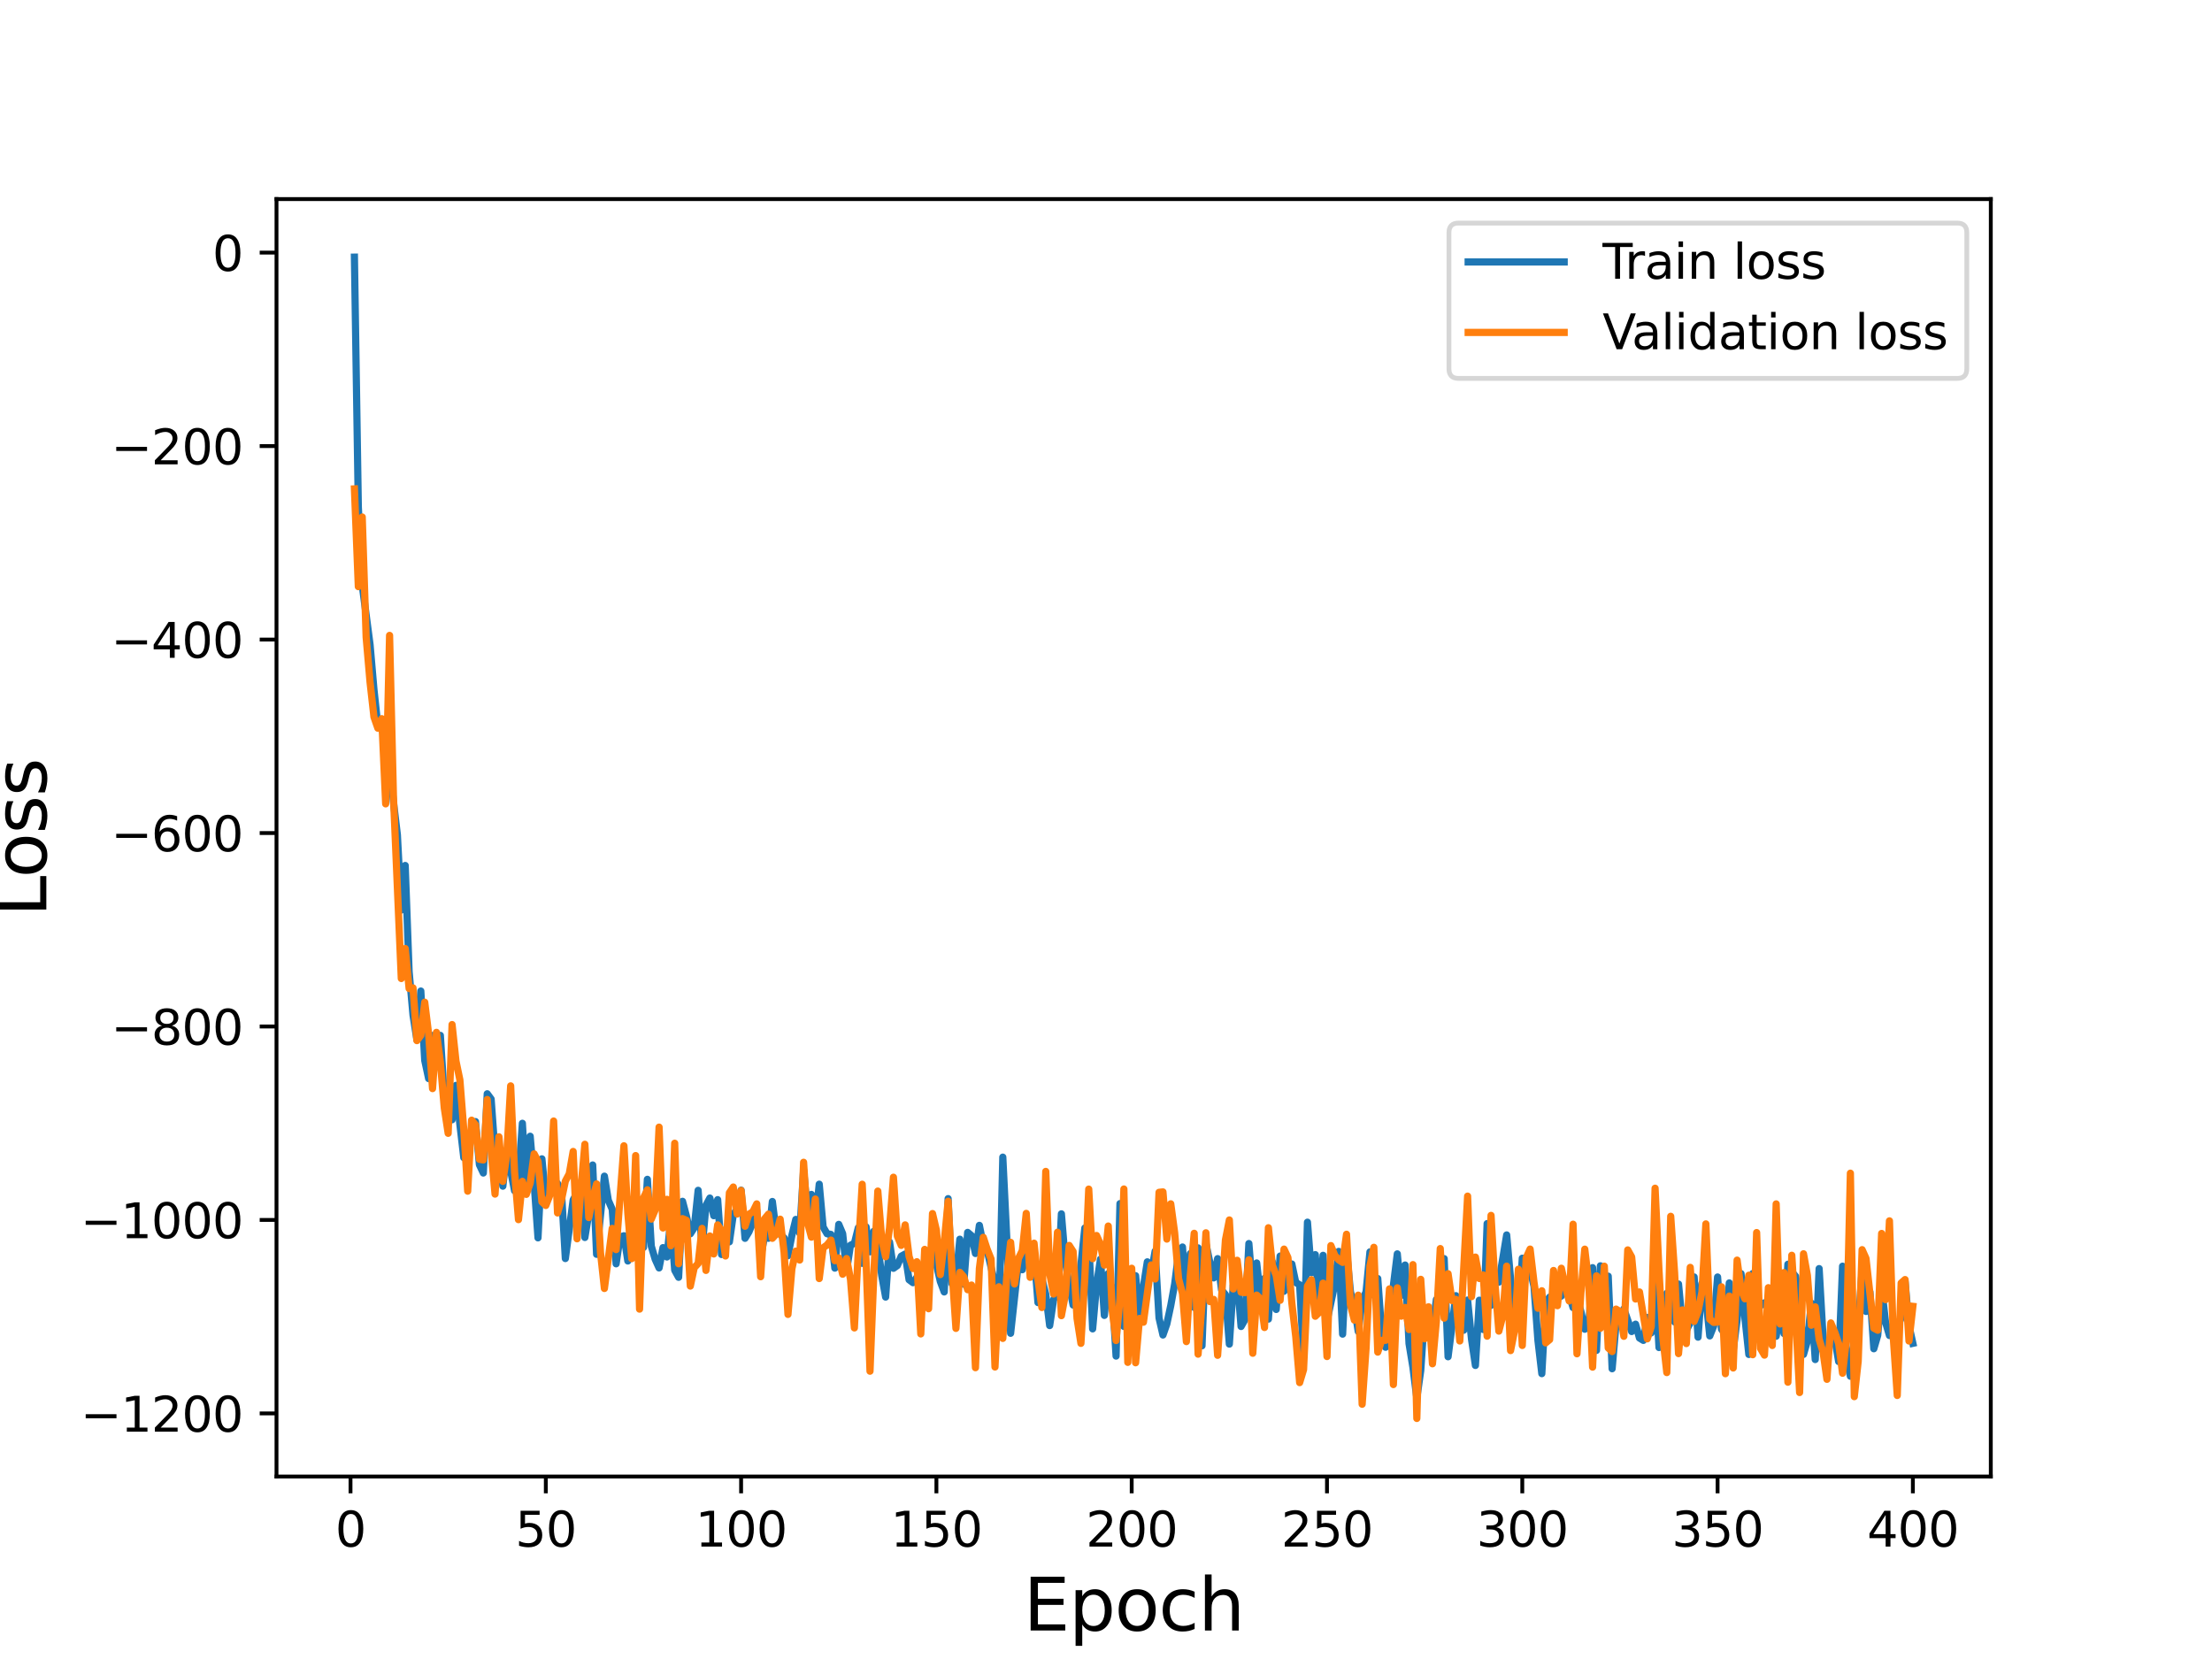 <?xml version="1.0" encoding="utf-8" standalone="no"?>
<!DOCTYPE svg PUBLIC "-//W3C//DTD SVG 1.1//EN"
  "http://www.w3.org/Graphics/SVG/1.1/DTD/svg11.dtd">
<svg height="345.6pt" version="1.1" viewBox="0 0 460.8 345.6" width="460.8pt" xmlns="http://www.w3.org/2000/svg" xmlns:xlink="http://www.w3.org/1999/xlink">
 <defs>
  <style type="text/css">*{stroke-linecap:butt;stroke-linejoin:round;}</style>
 </defs>
 <g id="figure_1">
  <g id="patch_1">
   <path d="M 0 345.6 
L 460.8 345.6 
L 460.8 0 
L 0 0 
z
" style="fill:#ffffff;"/>
  </g>
  <g id="axes_1">
   <g id="patch_2">
    <path d="M 57.6 307.584 
L 414.72 307.584 
L 414.72 41.472 
L 57.6 41.472 
z
" style="fill:#ffffff;"/>
   </g>
   <g id="matplotlib.axis_1">
    <g id="xtick_1">
     <g id="line2d_1">
      <defs>
       <path d="M 0 0 
L 0 3.5 
" id="mae53ba4cab" style="stroke:#000000;stroke-width:0.8;"/>
      </defs>
      <g>
       <use style="stroke:#000000;stroke-width:0.8;" x="73.019" xlink:href="#mae53ba4cab" y="307.584"/>
      </g>
     </g>
     <g id="text_1">
      <!-- 0 -->
      <g transform="translate(69.838 322.182)scale(0.1 -0.1)">
       <defs>
        <path d="M 2034 4250 
Q 1547 4250 1301 3770 
Q 1056 3291 1056 2328 
Q 1056 1369 1301 889 
Q 1547 409 2034 409 
Q 2525 409 2770 889 
Q 3016 1369 3016 2328 
Q 3016 3291 2770 3770 
Q 2525 4250 2034 4250 
z
M 2034 4750 
Q 2819 4750 3233 4129 
Q 3647 3509 3647 2328 
Q 3647 1150 3233 529 
Q 2819 -91 2034 -91 
Q 1250 -91 836 529 
Q 422 1150 422 2328 
Q 422 3509 836 4129 
Q 1250 4750 2034 4750 
z
" id="DejaVuSans-30" transform="scale(0.016)"/>
       </defs>
       <use xlink:href="#DejaVuSans-30"/>
      </g>
     </g>
    </g>
    <g id="xtick_2">
     <g id="line2d_2">
      <g>
       <use style="stroke:#000000;stroke-width:0.8;" x="113.703" xlink:href="#mae53ba4cab" y="307.584"/>
      </g>
     </g>
     <g id="text_2">
      <!-- 50 -->
      <g transform="translate(107.34 322.182)scale(0.1 -0.1)">
       <defs>
        <path d="M 691 4666 
L 3169 4666 
L 3169 4134 
L 1269 4134 
L 1269 2991 
Q 1406 3038 1543 3061 
Q 1681 3084 1819 3084 
Q 2600 3084 3056 2656 
Q 3513 2228 3513 1497 
Q 3513 744 3044 326 
Q 2575 -91 1722 -91 
Q 1428 -91 1123 -41 
Q 819 9 494 109 
L 494 744 
Q 775 591 1075 516 
Q 1375 441 1709 441 
Q 2250 441 2565 725 
Q 2881 1009 2881 1497 
Q 2881 1984 2565 2268 
Q 2250 2553 1709 2553 
Q 1456 2553 1204 2497 
Q 953 2441 691 2322 
L 691 4666 
z
" id="DejaVuSans-35" transform="scale(0.016)"/>
       </defs>
       <use xlink:href="#DejaVuSans-35"/>
       <use x="63.623" xlink:href="#DejaVuSans-30"/>
      </g>
     </g>
    </g>
    <g id="xtick_3">
     <g id="line2d_3">
      <g>
       <use style="stroke:#000000;stroke-width:0.8;" x="154.386" xlink:href="#mae53ba4cab" y="307.584"/>
      </g>
     </g>
     <g id="text_3">
      <!-- 100 -->
      <g transform="translate(144.842 322.182)scale(0.1 -0.1)">
       <defs>
        <path d="M 794 531 
L 1825 531 
L 1825 4091 
L 703 3866 
L 703 4441 
L 1819 4666 
L 2450 4666 
L 2450 531 
L 3481 531 
L 3481 0 
L 794 0 
L 794 531 
z
" id="DejaVuSans-31" transform="scale(0.016)"/>
       </defs>
       <use xlink:href="#DejaVuSans-31"/>
       <use x="63.623" xlink:href="#DejaVuSans-30"/>
       <use x="127.246" xlink:href="#DejaVuSans-30"/>
      </g>
     </g>
    </g>
    <g id="xtick_4">
     <g id="line2d_4">
      <g>
       <use style="stroke:#000000;stroke-width:0.8;" x="195.07" xlink:href="#mae53ba4cab" y="307.584"/>
      </g>
     </g>
     <g id="text_4">
      <!-- 150 -->
      <g transform="translate(185.526 322.182)scale(0.1 -0.1)">
       <use xlink:href="#DejaVuSans-31"/>
       <use x="63.623" xlink:href="#DejaVuSans-35"/>
       <use x="127.246" xlink:href="#DejaVuSans-30"/>
      </g>
     </g>
    </g>
    <g id="xtick_5">
     <g id="line2d_5">
      <g>
       <use style="stroke:#000000;stroke-width:0.8;" x="235.753" xlink:href="#mae53ba4cab" y="307.584"/>
      </g>
     </g>
     <g id="text_5">
      <!-- 200 -->
      <g transform="translate(226.209 322.182)scale(0.1 -0.1)">
       <defs>
        <path d="M 1228 531 
L 3431 531 
L 3431 0 
L 469 0 
L 469 531 
Q 828 903 1448 1529 
Q 2069 2156 2228 2338 
Q 2531 2678 2651 2914 
Q 2772 3150 2772 3378 
Q 2772 3750 2511 3984 
Q 2250 4219 1831 4219 
Q 1534 4219 1204 4116 
Q 875 4013 500 3803 
L 500 4441 
Q 881 4594 1212 4672 
Q 1544 4750 1819 4750 
Q 2544 4750 2975 4387 
Q 3406 4025 3406 3419 
Q 3406 3131 3298 2873 
Q 3191 2616 2906 2266 
Q 2828 2175 2409 1742 
Q 1991 1309 1228 531 
z
" id="DejaVuSans-32" transform="scale(0.016)"/>
       </defs>
       <use xlink:href="#DejaVuSans-32"/>
       <use x="63.623" xlink:href="#DejaVuSans-30"/>
       <use x="127.246" xlink:href="#DejaVuSans-30"/>
      </g>
     </g>
    </g>
    <g id="xtick_6">
     <g id="line2d_6">
      <g>
       <use style="stroke:#000000;stroke-width:0.8;" x="276.437" xlink:href="#mae53ba4cab" y="307.584"/>
      </g>
     </g>
     <g id="text_6">
      <!-- 250 -->
      <g transform="translate(266.893 322.182)scale(0.1 -0.1)">
       <use xlink:href="#DejaVuSans-32"/>
       <use x="63.623" xlink:href="#DejaVuSans-35"/>
       <use x="127.246" xlink:href="#DejaVuSans-30"/>
      </g>
     </g>
    </g>
    <g id="xtick_7">
     <g id="line2d_7">
      <g>
       <use style="stroke:#000000;stroke-width:0.8;" x="317.12" xlink:href="#mae53ba4cab" y="307.584"/>
      </g>
     </g>
     <g id="text_7">
      <!-- 300 -->
      <g transform="translate(307.576 322.182)scale(0.1 -0.1)">
       <defs>
        <path d="M 2597 2516 
Q 3050 2419 3304 2112 
Q 3559 1806 3559 1356 
Q 3559 666 3084 287 
Q 2609 -91 1734 -91 
Q 1441 -91 1130 -33 
Q 819 25 488 141 
L 488 750 
Q 750 597 1062 519 
Q 1375 441 1716 441 
Q 2309 441 2620 675 
Q 2931 909 2931 1356 
Q 2931 1769 2642 2001 
Q 2353 2234 1838 2234 
L 1294 2234 
L 1294 2753 
L 1863 2753 
Q 2328 2753 2575 2939 
Q 2822 3125 2822 3475 
Q 2822 3834 2567 4026 
Q 2313 4219 1838 4219 
Q 1578 4219 1281 4162 
Q 984 4106 628 3988 
L 628 4550 
Q 988 4650 1302 4700 
Q 1616 4750 1894 4750 
Q 2613 4750 3031 4423 
Q 3450 4097 3450 3541 
Q 3450 3153 3228 2886 
Q 3006 2619 2597 2516 
z
" id="DejaVuSans-33" transform="scale(0.016)"/>
       </defs>
       <use xlink:href="#DejaVuSans-33"/>
       <use x="63.623" xlink:href="#DejaVuSans-30"/>
       <use x="127.246" xlink:href="#DejaVuSans-30"/>
      </g>
     </g>
    </g>
    <g id="xtick_8">
     <g id="line2d_8">
      <g>
       <use style="stroke:#000000;stroke-width:0.8;" x="357.804" xlink:href="#mae53ba4cab" y="307.584"/>
      </g>
     </g>
     <g id="text_8">
      <!-- 350 -->
      <g transform="translate(348.26 322.182)scale(0.1 -0.1)">
       <use xlink:href="#DejaVuSans-33"/>
       <use x="63.623" xlink:href="#DejaVuSans-35"/>
       <use x="127.246" xlink:href="#DejaVuSans-30"/>
      </g>
     </g>
    </g>
    <g id="xtick_9">
     <g id="line2d_9">
      <g>
       <use style="stroke:#000000;stroke-width:0.8;" x="398.487" xlink:href="#mae53ba4cab" y="307.584"/>
      </g>
     </g>
     <g id="text_9">
      <!-- 400 -->
      <g transform="translate(388.944 322.182)scale(0.1 -0.1)">
       <defs>
        <path d="M 2419 4116 
L 825 1625 
L 2419 1625 
L 2419 4116 
z
M 2253 4666 
L 3047 4666 
L 3047 1625 
L 3713 1625 
L 3713 1100 
L 3047 1100 
L 3047 0 
L 2419 0 
L 2419 1100 
L 313 1100 
L 313 1709 
L 2253 4666 
z
" id="DejaVuSans-34" transform="scale(0.016)"/>
       </defs>
       <use xlink:href="#DejaVuSans-34"/>
       <use x="63.623" xlink:href="#DejaVuSans-30"/>
       <use x="127.246" xlink:href="#DejaVuSans-30"/>
      </g>
     </g>
    </g>
    <g id="text_10">
     <!-- Epoch -->
     <g transform="translate(213.194 339.66)scale(0.15 -0.15)">
      <defs>
       <path d="M 628 4666 
L 3578 4666 
L 3578 4134 
L 1259 4134 
L 1259 2753 
L 3481 2753 
L 3481 2222 
L 1259 2222 
L 1259 531 
L 3634 531 
L 3634 0 
L 628 0 
L 628 4666 
z
" id="DejaVuSans-45" transform="scale(0.016)"/>
       <path d="M 1159 525 
L 1159 -1331 
L 581 -1331 
L 581 3500 
L 1159 3500 
L 1159 2969 
Q 1341 3281 1617 3432 
Q 1894 3584 2278 3584 
Q 2916 3584 3314 3078 
Q 3713 2572 3713 1747 
Q 3713 922 3314 415 
Q 2916 -91 2278 -91 
Q 1894 -91 1617 61 
Q 1341 213 1159 525 
z
M 3116 1747 
Q 3116 2381 2855 2742 
Q 2594 3103 2138 3103 
Q 1681 3103 1420 2742 
Q 1159 2381 1159 1747 
Q 1159 1113 1420 752 
Q 1681 391 2138 391 
Q 2594 391 2855 752 
Q 3116 1113 3116 1747 
z
" id="DejaVuSans-70" transform="scale(0.016)"/>
       <path d="M 1959 3097 
Q 1497 3097 1228 2736 
Q 959 2375 959 1747 
Q 959 1119 1226 758 
Q 1494 397 1959 397 
Q 2419 397 2687 759 
Q 2956 1122 2956 1747 
Q 2956 2369 2687 2733 
Q 2419 3097 1959 3097 
z
M 1959 3584 
Q 2709 3584 3137 3096 
Q 3566 2609 3566 1747 
Q 3566 888 3137 398 
Q 2709 -91 1959 -91 
Q 1206 -91 779 398 
Q 353 888 353 1747 
Q 353 2609 779 3096 
Q 1206 3584 1959 3584 
z
" id="DejaVuSans-6f" transform="scale(0.016)"/>
       <path d="M 3122 3366 
L 3122 2828 
Q 2878 2963 2633 3030 
Q 2388 3097 2138 3097 
Q 1578 3097 1268 2742 
Q 959 2388 959 1747 
Q 959 1106 1268 751 
Q 1578 397 2138 397 
Q 2388 397 2633 464 
Q 2878 531 3122 666 
L 3122 134 
Q 2881 22 2623 -34 
Q 2366 -91 2075 -91 
Q 1284 -91 818 406 
Q 353 903 353 1747 
Q 353 2603 823 3093 
Q 1294 3584 2113 3584 
Q 2378 3584 2631 3529 
Q 2884 3475 3122 3366 
z
" id="DejaVuSans-63" transform="scale(0.016)"/>
       <path d="M 3513 2113 
L 3513 0 
L 2938 0 
L 2938 2094 
Q 2938 2591 2744 2837 
Q 2550 3084 2163 3084 
Q 1697 3084 1428 2787 
Q 1159 2491 1159 1978 
L 1159 0 
L 581 0 
L 581 4863 
L 1159 4863 
L 1159 2956 
Q 1366 3272 1645 3428 
Q 1925 3584 2291 3584 
Q 2894 3584 3203 3211 
Q 3513 2838 3513 2113 
z
" id="DejaVuSans-68" transform="scale(0.016)"/>
      </defs>
      <use xlink:href="#DejaVuSans-45"/>
      <use x="63.184" xlink:href="#DejaVuSans-70"/>
      <use x="126.66" xlink:href="#DejaVuSans-6f"/>
      <use x="187.842" xlink:href="#DejaVuSans-63"/>
      <use x="242.822" xlink:href="#DejaVuSans-68"/>
     </g>
    </g>
   </g>
   <g id="matplotlib.axis_2">
    <g id="ytick_1">
     <g id="line2d_10">
      <defs>
       <path d="M 0 0 
L -3.5 0 
" id="md1bc0751db" style="stroke:#000000;stroke-width:0.8;"/>
      </defs>
      <g>
       <use style="stroke:#000000;stroke-width:0.8;" x="57.6" xlink:href="#md1bc0751db" y="294.44"/>
      </g>
     </g>
     <g id="text_11">
      <!-- −1200 -->
      <g transform="translate(16.77 298.239)scale(0.1 -0.1)">
       <defs>
        <path d="M 678 2272 
L 4684 2272 
L 4684 1741 
L 678 1741 
L 678 2272 
z
" id="DejaVuSans-2212" transform="scale(0.016)"/>
       </defs>
       <use xlink:href="#DejaVuSans-2212"/>
       <use x="83.789" xlink:href="#DejaVuSans-31"/>
       <use x="147.412" xlink:href="#DejaVuSans-32"/>
       <use x="211.035" xlink:href="#DejaVuSans-30"/>
       <use x="274.658" xlink:href="#DejaVuSans-30"/>
      </g>
     </g>
    </g>
    <g id="ytick_2">
     <g id="line2d_11">
      <g>
       <use style="stroke:#000000;stroke-width:0.8;" x="57.6" xlink:href="#md1bc0751db" y="254.138"/>
      </g>
     </g>
     <g id="text_12">
      <!-- −1000 -->
      <g transform="translate(16.77 257.937)scale(0.1 -0.1)">
       <use xlink:href="#DejaVuSans-2212"/>
       <use x="83.789" xlink:href="#DejaVuSans-31"/>
       <use x="147.412" xlink:href="#DejaVuSans-30"/>
       <use x="211.035" xlink:href="#DejaVuSans-30"/>
       <use x="274.658" xlink:href="#DejaVuSans-30"/>
      </g>
     </g>
    </g>
    <g id="ytick_3">
     <g id="line2d_12">
      <g>
       <use style="stroke:#000000;stroke-width:0.8;" x="57.6" xlink:href="#md1bc0751db" y="213.836"/>
      </g>
     </g>
     <g id="text_13">
      <!-- −800 -->
      <g transform="translate(23.133 217.635)scale(0.1 -0.1)">
       <defs>
        <path d="M 2034 2216 
Q 1584 2216 1326 1975 
Q 1069 1734 1069 1313 
Q 1069 891 1326 650 
Q 1584 409 2034 409 
Q 2484 409 2743 651 
Q 3003 894 3003 1313 
Q 3003 1734 2745 1975 
Q 2488 2216 2034 2216 
z
M 1403 2484 
Q 997 2584 770 2862 
Q 544 3141 544 3541 
Q 544 4100 942 4425 
Q 1341 4750 2034 4750 
Q 2731 4750 3128 4425 
Q 3525 4100 3525 3541 
Q 3525 3141 3298 2862 
Q 3072 2584 2669 2484 
Q 3125 2378 3379 2068 
Q 3634 1759 3634 1313 
Q 3634 634 3220 271 
Q 2806 -91 2034 -91 
Q 1263 -91 848 271 
Q 434 634 434 1313 
Q 434 1759 690 2068 
Q 947 2378 1403 2484 
z
M 1172 3481 
Q 1172 3119 1398 2916 
Q 1625 2713 2034 2713 
Q 2441 2713 2670 2916 
Q 2900 3119 2900 3481 
Q 2900 3844 2670 4047 
Q 2441 4250 2034 4250 
Q 1625 4250 1398 4047 
Q 1172 3844 1172 3481 
z
" id="DejaVuSans-38" transform="scale(0.016)"/>
       </defs>
       <use xlink:href="#DejaVuSans-2212"/>
       <use x="83.789" xlink:href="#DejaVuSans-38"/>
       <use x="147.412" xlink:href="#DejaVuSans-30"/>
       <use x="211.035" xlink:href="#DejaVuSans-30"/>
      </g>
     </g>
    </g>
    <g id="ytick_4">
     <g id="line2d_13">
      <g>
       <use style="stroke:#000000;stroke-width:0.8;" x="57.6" xlink:href="#md1bc0751db" y="173.533"/>
      </g>
     </g>
     <g id="text_14">
      <!-- −600 -->
      <g transform="translate(23.133 177.333)scale(0.1 -0.1)">
       <defs>
        <path d="M 2113 2584 
Q 1688 2584 1439 2293 
Q 1191 2003 1191 1497 
Q 1191 994 1439 701 
Q 1688 409 2113 409 
Q 2538 409 2786 701 
Q 3034 994 3034 1497 
Q 3034 2003 2786 2293 
Q 2538 2584 2113 2584 
z
M 3366 4563 
L 3366 3988 
Q 3128 4100 2886 4159 
Q 2644 4219 2406 4219 
Q 1781 4219 1451 3797 
Q 1122 3375 1075 2522 
Q 1259 2794 1537 2939 
Q 1816 3084 2150 3084 
Q 2853 3084 3261 2657 
Q 3669 2231 3669 1497 
Q 3669 778 3244 343 
Q 2819 -91 2113 -91 
Q 1303 -91 875 529 
Q 447 1150 447 2328 
Q 447 3434 972 4092 
Q 1497 4750 2381 4750 
Q 2619 4750 2861 4703 
Q 3103 4656 3366 4563 
z
" id="DejaVuSans-36" transform="scale(0.016)"/>
       </defs>
       <use xlink:href="#DejaVuSans-2212"/>
       <use x="83.789" xlink:href="#DejaVuSans-36"/>
       <use x="147.412" xlink:href="#DejaVuSans-30"/>
       <use x="211.035" xlink:href="#DejaVuSans-30"/>
      </g>
     </g>
    </g>
    <g id="ytick_5">
     <g id="line2d_14">
      <g>
       <use style="stroke:#000000;stroke-width:0.8;" x="57.6" xlink:href="#md1bc0751db" y="133.231"/>
      </g>
     </g>
     <g id="text_15">
      <!-- −400 -->
      <g transform="translate(23.133 137.03)scale(0.1 -0.1)">
       <use xlink:href="#DejaVuSans-2212"/>
       <use x="83.789" xlink:href="#DejaVuSans-34"/>
       <use x="147.412" xlink:href="#DejaVuSans-30"/>
       <use x="211.035" xlink:href="#DejaVuSans-30"/>
      </g>
     </g>
    </g>
    <g id="ytick_6">
     <g id="line2d_15">
      <g>
       <use style="stroke:#000000;stroke-width:0.8;" x="57.6" xlink:href="#md1bc0751db" y="92.929"/>
      </g>
     </g>
     <g id="text_16">
      <!-- −200 -->
      <g transform="translate(23.133 96.728)scale(0.1 -0.1)">
       <use xlink:href="#DejaVuSans-2212"/>
       <use x="83.789" xlink:href="#DejaVuSans-32"/>
       <use x="147.412" xlink:href="#DejaVuSans-30"/>
       <use x="211.035" xlink:href="#DejaVuSans-30"/>
      </g>
     </g>
    </g>
    <g id="ytick_7">
     <g id="line2d_16">
      <g>
       <use style="stroke:#000000;stroke-width:0.8;" x="57.6" xlink:href="#md1bc0751db" y="52.627"/>
      </g>
     </g>
     <g id="text_17">
      <!-- 0 -->
      <g transform="translate(44.237 56.426)scale(0.1 -0.1)">
       <use xlink:href="#DejaVuSans-30"/>
      </g>
     </g>
    </g>
    <g id="text_18">
     <!-- Loss -->
     <g transform="translate(9.651 190.979)rotate(-90)scale(0.15 -0.15)">
      <defs>
       <path d="M 628 4666 
L 1259 4666 
L 1259 531 
L 3531 531 
L 3531 0 
L 628 0 
L 628 4666 
z
" id="DejaVuSans-4c" transform="scale(0.016)"/>
       <path d="M 2834 3397 
L 2834 2853 
Q 2591 2978 2328 3040 
Q 2066 3103 1784 3103 
Q 1356 3103 1142 2972 
Q 928 2841 928 2578 
Q 928 2378 1081 2264 
Q 1234 2150 1697 2047 
L 1894 2003 
Q 2506 1872 2764 1633 
Q 3022 1394 3022 966 
Q 3022 478 2636 193 
Q 2250 -91 1575 -91 
Q 1294 -91 989 -36 
Q 684 19 347 128 
L 347 722 
Q 666 556 975 473 
Q 1284 391 1588 391 
Q 1994 391 2212 530 
Q 2431 669 2431 922 
Q 2431 1156 2273 1281 
Q 2116 1406 1581 1522 
L 1381 1569 
Q 847 1681 609 1914 
Q 372 2147 372 2553 
Q 372 3047 722 3315 
Q 1072 3584 1716 3584 
Q 2034 3584 2315 3537 
Q 2597 3491 2834 3397 
z
" id="DejaVuSans-73" transform="scale(0.016)"/>
      </defs>
      <use xlink:href="#DejaVuSans-4c"/>
      <use x="53.963" xlink:href="#DejaVuSans-6f"/>
      <use x="115.145" xlink:href="#DejaVuSans-73"/>
      <use x="167.244" xlink:href="#DejaVuSans-73"/>
     </g>
    </g>
   </g>
   <g id="line2d_17">
    <path clip-path="url(#p76e2f1e547)" d="M 73.833 53.568 
L 74.646 105.601 
L 75.46 121.914 
L 77.087 134.281 
L 77.901 143.649 
L 78.715 151.208 
L 79.528 151.023 
L 80.342 155.952 
L 81.156 158.702 
L 81.969 167.117 
L 82.783 173.916 
L 83.597 189.581 
L 84.41 180.292 
L 85.224 202.423 
L 86.038 211.474 
L 86.851 216.621 
L 87.665 206.451 
L 88.479 220.9 
L 89.292 224.688 
L 90.106 215.718 
L 90.92 221.085 
L 91.733 215.689 
L 92.547 228.604 
L 93.361 226.87 
L 94.174 233.268 
L 94.988 226.109 
L 95.802 234.225 
L 96.616 241.165 
L 97.429 239.573 
L 98.243 236.891 
L 99.057 233.647 
L 99.87 242.637 
L 100.684 244.359 
L 101.498 227.855 
L 102.311 228.956 
L 103.125 240.239 
L 103.939 242.044 
L 104.752 247.099 
L 105.566 239.754 
L 107.193 248.056 
L 108.007 245.439 
L 108.821 234.002 
L 109.634 247.693 
L 110.448 236.7 
L 111.262 246.338 
L 112.075 257.869 
L 112.889 241.409 
L 113.703 249.886 
L 114.516 247.425 
L 115.33 248.437 
L 116.144 246.55 
L 116.957 248.125 
L 117.771 262.177 
L 119.398 249.985 
L 120.212 248.463 
L 121.026 246.341 
L 121.839 257.788 
L 122.653 252.795 
L 123.467 242.688 
L 124.28 261.296 
L 125.908 245.015 
L 126.721 250.042 
L 127.535 251.913 
L 128.349 263.272 
L 129.162 257.682 
L 129.976 257.433 
L 130.79 262.688 
L 131.603 249.962 
L 132.417 259.261 
L 133.231 257.896 
L 134.044 259.875 
L 134.858 245.676 
L 135.672 259.58 
L 136.485 262.331 
L 137.299 264.136 
L 138.113 259.903 
L 138.926 261.854 
L 139.74 253.985 
L 140.554 264.607 
L 141.367 266.083 
L 142.181 250.256 
L 142.995 253.335 
L 143.808 257.023 
L 144.622 255.758 
L 145.436 247.966 
L 146.249 260.127 
L 147.063 251.105 
L 147.877 249.577 
L 148.69 253.253 
L 149.504 249.913 
L 150.318 261.335 
L 151.131 257.897 
L 151.945 258.696 
L 152.759 253.029 
L 153.572 251.835 
L 154.386 247.936 
L 155.2 257.965 
L 156.013 256.628 
L 156.827 254.647 
L 157.641 252.171 
L 158.454 261.88 
L 159.268 257.601 
L 160.082 257.952 
L 160.895 250.292 
L 161.709 256.786 
L 162.523 257.115 
L 163.336 257.875 
L 164.15 261.591 
L 164.964 257.344 
L 165.777 254.032 
L 166.591 256.896 
L 167.405 243.692 
L 168.219 252.55 
L 169.032 248.82 
L 169.846 254.668 
L 170.66 246.689 
L 171.473 255.598 
L 172.287 257.006 
L 173.101 257.153 
L 173.914 264.175 
L 174.728 255.061 
L 175.542 256.994 
L 176.355 264.689 
L 177.169 259.405 
L 177.983 259.012 
L 178.796 255.771 
L 179.61 263.173 
L 180.424 255.579 
L 181.237 260.774 
L 182.051 256.483 
L 182.865 259.681 
L 183.678 265.711 
L 184.492 270.202 
L 185.306 258.737 
L 186.119 264.21 
L 186.933 263.639 
L 187.747 261.686 
L 188.56 261.24 
L 189.374 266.593 
L 190.188 267.203 
L 191.001 266.069 
L 191.815 269.595 
L 192.629 268.735 
L 193.442 265.076 
L 194.256 260.381 
L 195.07 263.395 
L 195.883 266.939 
L 196.697 269.132 
L 197.511 249.699 
L 198.324 267.441 
L 199.138 266.593 
L 199.952 258.149 
L 200.765 267.514 
L 201.579 256.729 
L 202.393 257.421 
L 203.206 261.125 
L 204.02 255.266 
L 204.834 259.35 
L 205.647 260.486 
L 207.275 267.523 
L 208.088 275.519 
L 208.902 241.056 
L 209.716 257.603 
L 210.529 277.748 
L 212.157 262.955 
L 212.97 264.504 
L 213.784 260.703 
L 214.598 264.129 
L 215.411 261.011 
L 216.225 271.347 
L 217.039 266.405 
L 217.852 269.616 
L 218.666 276.14 
L 219.48 270.741 
L 220.293 269.289 
L 221.107 252.867 
L 221.921 262.707 
L 222.734 267.701 
L 223.548 271.863 
L 224.362 271.101 
L 225.989 255.819 
L 226.803 258.125 
L 227.616 276.828 
L 228.43 267.659 
L 229.244 262.318 
L 230.057 274.021 
L 230.871 265.294 
L 231.685 269.22 
L 232.498 282.496 
L 233.312 250.733 
L 234.126 276.323 
L 234.939 264.802 
L 235.753 272.201 
L 236.567 265.753 
L 237.381 274.442 
L 238.194 268 
L 239.008 262.863 
L 239.822 265.214 
L 240.635 260.652 
L 241.449 274.557 
L 242.263 278.104 
L 243.076 275.794 
L 243.89 271.979 
L 244.704 267.471 
L 245.517 261.116 
L 246.331 259.772 
L 247.145 270.988 
L 247.958 261.162 
L 248.772 272.364 
L 249.586 259.956 
L 250.399 280.354 
L 251.213 259.047 
L 252.027 262.98 
L 252.84 266.211 
L 253.654 262.198 
L 254.468 268.714 
L 255.281 269.688 
L 256.095 280.001 
L 256.909 267.736 
L 257.722 266.265 
L 258.536 276.332 
L 259.35 274.894 
L 260.163 259.052 
L 260.977 269.168 
L 261.791 263.1 
L 262.604 270.441 
L 263.418 266.31 
L 264.232 274.793 
L 265.045 262.858 
L 265.859 272.784 
L 266.673 261.663 
L 267.486 268.992 
L 268.3 263.608 
L 269.114 263.316 
L 269.927 267.158 
L 270.741 267.653 
L 271.555 282.702 
L 272.368 254.605 
L 273.182 265.132 
L 273.996 261.366 
L 274.809 271.41 
L 275.623 261.506 
L 276.437 275.193 
L 278.064 267.513 
L 278.878 260.692 
L 279.691 277.925 
L 280.505 260.448 
L 281.319 269.07 
L 282.132 272.205 
L 282.946 277.371 
L 283.76 270.963 
L 284.573 269.135 
L 285.387 260.791 
L 286.201 269.813 
L 287.014 266.345 
L 287.828 277.688 
L 288.642 280.658 
L 289.455 276.346 
L 290.269 267.779 
L 291.083 261.202 
L 291.896 269.886 
L 292.71 263.528 
L 293.524 279.885 
L 294.337 284.836 
L 295.151 291.257 
L 295.965 285.508 
L 296.778 273.502 
L 297.592 274.351 
L 298.406 276.958 
L 299.219 270.713 
L 300.033 271.434 
L 300.847 262.199 
L 301.66 282.636 
L 303.288 269.914 
L 304.101 276.24 
L 304.915 277.106 
L 305.729 270.823 
L 306.543 278.987 
L 307.356 284.45 
L 308.17 270.857 
L 308.984 276.961 
L 309.797 254.899 
L 310.611 271.929 
L 311.425 265.938 
L 312.238 267.096 
L 313.866 257.261 
L 315.493 275.634 
L 316.307 275.419 
L 317.12 262.109 
L 317.934 265.371 
L 318.748 264.469 
L 319.561 267.967 
L 320.375 279.189 
L 321.189 286.154 
L 322.002 271.403 
L 322.816 270.213 
L 323.63 270.096 
L 324.443 270.373 
L 325.257 269.985 
L 326.071 267.448 
L 326.884 269.674 
L 327.698 272.395 
L 328.512 270.161 
L 329.325 273.18 
L 330.139 276.904 
L 330.953 276.31 
L 331.766 264.077 
L 332.58 281.313 
L 333.394 263.693 
L 334.207 272.072 
L 335.021 265.85 
L 335.835 285.134 
L 336.648 275.732 
L 338.276 272.675 
L 339.903 277.382 
L 340.717 275.85 
L 341.53 278.734 
L 342.344 279.228 
L 343.158 274.444 
L 343.971 277.668 
L 344.785 266.262 
L 345.599 280.718 
L 346.412 274.465 
L 347.226 269.423 
L 348.04 271.679 
L 348.853 275.383 
L 349.667 267.494 
L 350.481 276.03 
L 351.294 277.114 
L 352.108 275.57 
L 352.922 266.017 
L 353.735 278.555 
L 354.549 267.384 
L 355.363 270.442 
L 356.176 278.295 
L 356.99 276.247 
L 357.804 266.024 
L 358.617 276.887 
L 359.431 277.977 
L 360.245 267.259 
L 361.058 281.271 
L 361.872 274.908 
L 362.686 265.314 
L 363.499 274.563 
L 364.313 282.157 
L 365.127 265.304 
L 365.94 272.83 
L 366.754 271.988 
L 367.568 271.402 
L 368.381 272.467 
L 369.195 269.78 
L 370.009 278.359 
L 370.822 272.912 
L 371.636 277.808 
L 372.45 263.365 
L 373.263 264.912 
L 374.077 265.912 
L 374.891 271.219 
L 375.704 282.148 
L 376.518 279.332 
L 377.332 271.472 
L 378.146 283.217 
L 378.959 264.274 
L 379.773 278.546 
L 380.587 281.257 
L 381.4 279.325 
L 382.214 278.916 
L 383.028 283.635 
L 383.841 263.773 
L 384.655 282.706 
L 385.469 286.696 
L 386.282 279.124 
L 387.096 276.373 
L 387.91 264.534 
L 388.723 273.198 
L 389.537 269.131 
L 390.351 280.97 
L 391.164 278.182 
L 391.978 268.33 
L 392.792 275.436 
L 393.605 278.21 
L 394.419 276.557 
L 395.233 276.533 
L 396.046 274.529 
L 396.86 266.965 
L 397.674 276.17 
L 398.487 279.839 
L 398.487 279.839 
" style="fill:none;stroke:#1f77b4;stroke-linecap:square;stroke-width:1.5;"/>
   </g>
   <g id="line2d_18">
    <path clip-path="url(#p76e2f1e547)" d="M 73.833 101.849 
L 74.646 122.208 
L 75.46 107.705 
L 76.274 132.74 
L 77.087 142.103 
L 77.901 149.363 
L 78.715 151.698 
L 79.528 149.714 
L 80.342 167.46 
L 81.156 132.363 
L 81.969 166.112 
L 83.597 203.845 
L 84.41 197.593 
L 85.224 205.931 
L 86.038 205.794 
L 86.851 216.782 
L 87.665 215.684 
L 88.479 208.78 
L 89.292 215.401 
L 90.106 226.778 
L 90.92 215.057 
L 91.733 221.229 
L 92.547 230.799 
L 93.361 236.091 
L 94.174 213.434 
L 94.988 221.046 
L 95.802 224.956 
L 96.616 235.303 
L 97.429 248.143 
L 98.243 233.352 
L 99.057 234.325 
L 99.87 241.501 
L 100.684 241.637 
L 101.498 229.048 
L 102.311 239.757 
L 103.125 248.753 
L 103.939 236.816 
L 104.752 246.103 
L 105.566 240.528 
L 106.38 226.208 
L 107.193 244.145 
L 108.007 254.076 
L 108.821 246.102 
L 109.634 248.81 
L 110.448 246.461 
L 111.262 240.369 
L 112.075 241.929 
L 112.889 250.362 
L 113.703 251.122 
L 114.516 249.051 
L 115.33 233.533 
L 116.144 252.678 
L 116.957 249.945 
L 117.771 246.055 
L 118.585 244.522 
L 119.398 239.869 
L 120.212 258.064 
L 121.026 247.468 
L 121.839 238.374 
L 122.653 253.637 
L 123.467 249.649 
L 124.28 246.632 
L 125.094 260.93 
L 125.908 268.416 
L 127.535 255.9 
L 128.349 260.31 
L 129.976 238.69 
L 130.79 252.778 
L 131.603 262.201 
L 132.417 240.728 
L 133.231 272.717 
L 134.044 249.573 
L 134.858 247.862 
L 135.672 253.964 
L 136.485 252.052 
L 137.299 234.802 
L 138.113 255.81 
L 138.926 249.837 
L 139.74 259.519 
L 140.554 238.155 
L 141.367 263.265 
L 142.181 253.865 
L 142.995 254.222 
L 143.808 267.914 
L 144.622 264.074 
L 145.436 263.209 
L 146.249 255.898 
L 147.063 264.65 
L 147.877 257.48 
L 148.69 261.227 
L 149.504 255.162 
L 150.318 256.305 
L 151.131 261.644 
L 151.945 248.472 
L 152.759 247.278 
L 153.572 252.905 
L 154.386 247.991 
L 155.2 255.447 
L 156.013 252.942 
L 156.827 252.447 
L 157.641 250.789 
L 158.454 265.968 
L 159.268 253.922 
L 160.082 252.925 
L 160.895 257.964 
L 161.709 257.073 
L 162.523 253.979 
L 163.336 260.861 
L 164.15 273.815 
L 164.964 264.323 
L 165.777 260.634 
L 166.591 262.492 
L 167.405 242.123 
L 168.219 254.661 
L 169.032 257.722 
L 169.846 249.784 
L 170.66 266.35 
L 171.473 259.939 
L 172.287 259.353 
L 173.101 258.334 
L 173.914 262.619 
L 174.728 262.046 
L 175.542 265.441 
L 176.355 262.182 
L 177.169 266.476 
L 177.983 276.631 
L 178.796 260.539 
L 179.61 246.701 
L 180.424 262.813 
L 181.237 285.645 
L 182.051 264.967 
L 182.865 248.123 
L 183.678 258.094 
L 184.492 261.804 
L 185.306 255.804 
L 186.119 245.236 
L 186.933 257.503 
L 187.747 259.444 
L 188.56 255.164 
L 189.374 261.732 
L 190.188 264.252 
L 191.001 262.839 
L 191.815 277.88 
L 192.629 260.27 
L 193.442 272.633 
L 194.256 252.808 
L 195.07 256.283 
L 195.883 265.517 
L 196.697 258.762 
L 197.511 250.248 
L 198.324 264.803 
L 199.138 276.725 
L 199.952 265.054 
L 200.765 265.965 
L 201.579 268.667 
L 202.393 267.697 
L 203.206 284.917 
L 204.02 264.279 
L 204.834 257.757 
L 205.647 260.245 
L 206.461 262.284 
L 207.275 284.77 
L 208.088 268.057 
L 208.902 278.814 
L 209.716 266.039 
L 210.529 258.798 
L 211.343 267.475 
L 212.157 262.186 
L 212.97 260.496 
L 213.784 252.77 
L 214.598 266.093 
L 215.411 258.977 
L 216.225 266.599 
L 217.039 272.38 
L 217.852 244.025 
L 218.666 265.259 
L 219.48 269.576 
L 220.293 256.695 
L 221.107 274.081 
L 221.921 269.785 
L 222.734 259.45 
L 223.548 260.718 
L 224.362 274.626 
L 225.175 279.846 
L 225.989 266.175 
L 226.803 247.715 
L 227.616 262.208 
L 228.43 257.377 
L 229.244 259.172 
L 230.057 263.545 
L 230.871 255.407 
L 231.685 272.919 
L 232.498 279.255 
L 233.312 270.618 
L 234.126 247.69 
L 234.939 283.804 
L 235.753 264.202 
L 236.567 283.888 
L 237.381 274.655 
L 238.194 275.444 
L 239.822 263.515 
L 240.635 266.433 
L 241.449 248.383 
L 242.263 248.296 
L 243.076 258.124 
L 243.89 250.776 
L 244.704 256.812 
L 245.517 266.363 
L 246.331 269.454 
L 247.145 279.48 
L 247.958 265.751 
L 248.772 256.918 
L 249.586 282.099 
L 250.399 271.596 
L 251.213 256.812 
L 252.027 271.145 
L 252.84 270.687 
L 253.654 282.334 
L 255.281 258.29 
L 256.095 254.139 
L 256.909 268.511 
L 257.722 262.538 
L 258.536 269.19 
L 259.35 269.282 
L 260.163 262.444 
L 260.977 281.907 
L 261.791 269.796 
L 262.604 270.594 
L 263.418 276.547 
L 264.232 255.761 
L 265.045 263.534 
L 265.859 265.716 
L 266.673 270.882 
L 267.486 260.211 
L 268.3 261.969 
L 269.114 271.434 
L 269.927 278.43 
L 270.741 288.024 
L 271.555 285.323 
L 272.368 267.923 
L 273.182 266.59 
L 273.996 274.2 
L 274.809 273.407 
L 275.623 267.309 
L 276.437 282.591 
L 277.25 259.479 
L 278.064 261.522 
L 278.878 262.444 
L 279.691 262.98 
L 280.505 257.118 
L 281.319 271.788 
L 282.132 275.007 
L 282.946 269.803 
L 283.76 292.527 
L 284.573 280.939 
L 285.387 263.712 
L 286.201 259.833 
L 287.014 281.671 
L 287.828 279.226 
L 288.642 279.21 
L 289.455 268.5 
L 290.269 288.426 
L 291.083 268.281 
L 291.896 274.184 
L 292.71 272.371 
L 293.524 276.965 
L 294.337 263.444 
L 295.151 295.488 
L 295.965 266.506 
L 296.778 278.898 
L 297.592 272.224 
L 298.406 284.101 
L 299.219 275.272 
L 300.033 260.099 
L 300.847 274.598 
L 301.66 265.331 
L 302.474 270.93 
L 303.288 270.682 
L 304.101 279.352 
L 305.729 249.176 
L 306.543 270.117 
L 307.356 261.875 
L 308.17 266.338 
L 308.984 265.597 
L 309.797 278.353 
L 310.611 253.189 
L 311.425 267.35 
L 312.238 277.299 
L 313.052 274.15 
L 313.866 263.77 
L 314.679 281.354 
L 315.493 277.284 
L 316.307 264.409 
L 317.12 280.285 
L 317.934 262.02 
L 318.748 260.208 
L 319.561 267.121 
L 320.375 272.527 
L 321.189 268.887 
L 322.002 279.743 
L 322.816 279.069 
L 323.63 264.662 
L 324.443 272.001 
L 325.257 264.196 
L 326.071 267.896 
L 326.884 271.011 
L 327.698 255.026 
L 328.512 282.021 
L 329.325 269.411 
L 330.139 260.224 
L 330.953 267.199 
L 331.766 284.798 
L 332.58 265.782 
L 333.394 276.704 
L 334.207 263.768 
L 335.021 280.798 
L 335.835 281.552 
L 336.648 272.71 
L 337.462 273.219 
L 338.276 278.378 
L 339.089 260.381 
L 339.903 261.847 
L 340.717 270.607 
L 341.53 269.136 
L 343.158 278.904 
L 343.971 276.393 
L 344.785 247.529 
L 345.599 264.65 
L 346.412 278.785 
L 347.226 285.935 
L 348.04 253.379 
L 348.853 265.176 
L 349.667 281.983 
L 350.481 272.879 
L 351.294 279.893 
L 352.108 264.016 
L 352.922 275.268 
L 353.735 273.164 
L 354.549 269.132 
L 355.363 254.959 
L 356.176 274.811 
L 356.99 275.479 
L 357.804 275.419 
L 358.617 268.064 
L 359.431 286.17 
L 360.245 269.998 
L 361.058 284.975 
L 361.872 262.508 
L 362.686 268.664 
L 363.499 270.566 
L 364.313 265.653 
L 365.127 282.212 
L 365.94 256.762 
L 366.754 280.912 
L 367.568 282.302 
L 368.381 268.249 
L 369.195 280.291 
L 370.009 250.796 
L 370.822 275.806 
L 371.636 265.1 
L 372.45 287.936 
L 373.263 261.495 
L 374.077 274.709 
L 374.891 290.09 
L 375.704 261.185 
L 376.518 265.709 
L 377.332 276.066 
L 378.146 272.247 
L 378.959 278.99 
L 379.773 281.66 
L 380.587 287.337 
L 381.4 275.587 
L 382.214 277.525 
L 383.028 279.908 
L 383.841 286.068 
L 384.655 278.88 
L 385.469 244.396 
L 386.282 290.95 
L 387.096 283.594 
L 387.91 260.327 
L 388.723 262.153 
L 390.351 276.677 
L 391.164 277.106 
L 391.978 256.95 
L 392.792 270.744 
L 393.605 254.327 
L 394.419 278.821 
L 395.233 290.702 
L 396.046 267.279 
L 396.86 266.554 
L 397.674 279.36 
L 398.487 272.136 
L 398.487 272.136 
" style="fill:none;stroke:#ff7f0e;stroke-linecap:square;stroke-width:1.5;"/>
   </g>
   <g id="patch_3">
    <path d="M 57.6 307.584 
L 57.6 41.472 
" style="fill:none;stroke:#000000;stroke-linecap:square;stroke-linejoin:miter;stroke-width:0.8;"/>
   </g>
   <g id="patch_4">
    <path d="M 414.72 307.584 
L 414.72 41.472 
" style="fill:none;stroke:#000000;stroke-linecap:square;stroke-linejoin:miter;stroke-width:0.8;"/>
   </g>
   <g id="patch_5">
    <path d="M 57.6 307.584 
L 414.72 307.584 
" style="fill:none;stroke:#000000;stroke-linecap:square;stroke-linejoin:miter;stroke-width:0.8;"/>
   </g>
   <g id="patch_6">
    <path d="M 57.6 41.472 
L 414.72 41.472 
" style="fill:none;stroke:#000000;stroke-linecap:square;stroke-linejoin:miter;stroke-width:0.8;"/>
   </g>
   <g id="legend_1">
    <g id="patch_7">
     <path d="M 303.845 78.828 
L 407.72 78.828 
Q 409.72 78.828 409.72 76.828 
L 409.72 48.472 
Q 409.72 46.472 407.72 46.472 
L 303.845 46.472 
Q 301.845 46.472 301.845 48.472 
L 301.845 76.828 
Q 301.845 78.828 303.845 78.828 
z
" style="fill:#ffffff;opacity:0.8;stroke:#cccccc;stroke-linejoin:miter;"/>
    </g>
    <g id="line2d_19">
     <path d="M 305.845 54.57 
L 325.845 54.57 
" style="fill:none;stroke:#1f77b4;stroke-linecap:square;stroke-width:1.5;"/>
    </g>
    <g id="line2d_20"/>
    <g id="text_19">
     <!-- Train loss -->
     <g transform="translate(333.845 58.07)scale(0.1 -0.1)">
      <defs>
       <path d="M -19 4666 
L 3928 4666 
L 3928 4134 
L 2272 4134 
L 2272 0 
L 1638 0 
L 1638 4134 
L -19 4134 
L -19 4666 
z
" id="DejaVuSans-54" transform="scale(0.016)"/>
       <path d="M 2631 2963 
Q 2534 3019 2420 3045 
Q 2306 3072 2169 3072 
Q 1681 3072 1420 2755 
Q 1159 2438 1159 1844 
L 1159 0 
L 581 0 
L 581 3500 
L 1159 3500 
L 1159 2956 
Q 1341 3275 1631 3429 
Q 1922 3584 2338 3584 
Q 2397 3584 2469 3576 
Q 2541 3569 2628 3553 
L 2631 2963 
z
" id="DejaVuSans-72" transform="scale(0.016)"/>
       <path d="M 2194 1759 
Q 1497 1759 1228 1600 
Q 959 1441 959 1056 
Q 959 750 1161 570 
Q 1363 391 1709 391 
Q 2188 391 2477 730 
Q 2766 1069 2766 1631 
L 2766 1759 
L 2194 1759 
z
M 3341 1997 
L 3341 0 
L 2766 0 
L 2766 531 
Q 2569 213 2275 61 
Q 1981 -91 1556 -91 
Q 1019 -91 701 211 
Q 384 513 384 1019 
Q 384 1609 779 1909 
Q 1175 2209 1959 2209 
L 2766 2209 
L 2766 2266 
Q 2766 2663 2505 2880 
Q 2244 3097 1772 3097 
Q 1472 3097 1187 3025 
Q 903 2953 641 2809 
L 641 3341 
Q 956 3463 1253 3523 
Q 1550 3584 1831 3584 
Q 2591 3584 2966 3190 
Q 3341 2797 3341 1997 
z
" id="DejaVuSans-61" transform="scale(0.016)"/>
       <path d="M 603 3500 
L 1178 3500 
L 1178 0 
L 603 0 
L 603 3500 
z
M 603 4863 
L 1178 4863 
L 1178 4134 
L 603 4134 
L 603 4863 
z
" id="DejaVuSans-69" transform="scale(0.016)"/>
       <path d="M 3513 2113 
L 3513 0 
L 2938 0 
L 2938 2094 
Q 2938 2591 2744 2837 
Q 2550 3084 2163 3084 
Q 1697 3084 1428 2787 
Q 1159 2491 1159 1978 
L 1159 0 
L 581 0 
L 581 3500 
L 1159 3500 
L 1159 2956 
Q 1366 3272 1645 3428 
Q 1925 3584 2291 3584 
Q 2894 3584 3203 3211 
Q 3513 2838 3513 2113 
z
" id="DejaVuSans-6e" transform="scale(0.016)"/>
       <path id="DejaVuSans-20" transform="scale(0.016)"/>
       <path d="M 603 4863 
L 1178 4863 
L 1178 0 
L 603 0 
L 603 4863 
z
" id="DejaVuSans-6c" transform="scale(0.016)"/>
      </defs>
      <use xlink:href="#DejaVuSans-54"/>
      <use x="46.334" xlink:href="#DejaVuSans-72"/>
      <use x="87.447" xlink:href="#DejaVuSans-61"/>
      <use x="148.727" xlink:href="#DejaVuSans-69"/>
      <use x="176.51" xlink:href="#DejaVuSans-6e"/>
      <use x="239.889" xlink:href="#DejaVuSans-20"/>
      <use x="271.676" xlink:href="#DejaVuSans-6c"/>
      <use x="299.459" xlink:href="#DejaVuSans-6f"/>
      <use x="360.641" xlink:href="#DejaVuSans-73"/>
      <use x="412.74" xlink:href="#DejaVuSans-73"/>
     </g>
    </g>
    <g id="line2d_21">
     <path d="M 305.845 69.249 
L 325.845 69.249 
" style="fill:none;stroke:#ff7f0e;stroke-linecap:square;stroke-width:1.5;"/>
    </g>
    <g id="line2d_22"/>
    <g id="text_20">
     <!-- Validation loss -->
     <g transform="translate(333.845 72.749)scale(0.1 -0.1)">
      <defs>
       <path d="M 1831 0 
L 50 4666 
L 709 4666 
L 2188 738 
L 3669 4666 
L 4325 4666 
L 2547 0 
L 1831 0 
z
" id="DejaVuSans-56" transform="scale(0.016)"/>
       <path d="M 2906 2969 
L 2906 4863 
L 3481 4863 
L 3481 0 
L 2906 0 
L 2906 525 
Q 2725 213 2448 61 
Q 2172 -91 1784 -91 
Q 1150 -91 751 415 
Q 353 922 353 1747 
Q 353 2572 751 3078 
Q 1150 3584 1784 3584 
Q 2172 3584 2448 3432 
Q 2725 3281 2906 2969 
z
M 947 1747 
Q 947 1113 1208 752 
Q 1469 391 1925 391 
Q 2381 391 2643 752 
Q 2906 1113 2906 1747 
Q 2906 2381 2643 2742 
Q 2381 3103 1925 3103 
Q 1469 3103 1208 2742 
Q 947 2381 947 1747 
z
" id="DejaVuSans-64" transform="scale(0.016)"/>
       <path d="M 1172 4494 
L 1172 3500 
L 2356 3500 
L 2356 3053 
L 1172 3053 
L 1172 1153 
Q 1172 725 1289 603 
Q 1406 481 1766 481 
L 2356 481 
L 2356 0 
L 1766 0 
Q 1100 0 847 248 
Q 594 497 594 1153 
L 594 3053 
L 172 3053 
L 172 3500 
L 594 3500 
L 594 4494 
L 1172 4494 
z
" id="DejaVuSans-74" transform="scale(0.016)"/>
      </defs>
      <use xlink:href="#DejaVuSans-56"/>
      <use x="60.658" xlink:href="#DejaVuSans-61"/>
      <use x="121.938" xlink:href="#DejaVuSans-6c"/>
      <use x="149.721" xlink:href="#DejaVuSans-69"/>
      <use x="177.504" xlink:href="#DejaVuSans-64"/>
      <use x="240.98" xlink:href="#DejaVuSans-61"/>
      <use x="302.26" xlink:href="#DejaVuSans-74"/>
      <use x="341.469" xlink:href="#DejaVuSans-69"/>
      <use x="369.252" xlink:href="#DejaVuSans-6f"/>
      <use x="430.434" xlink:href="#DejaVuSans-6e"/>
      <use x="493.812" xlink:href="#DejaVuSans-20"/>
      <use x="525.6" xlink:href="#DejaVuSans-6c"/>
      <use x="553.383" xlink:href="#DejaVuSans-6f"/>
      <use x="614.564" xlink:href="#DejaVuSans-73"/>
      <use x="666.664" xlink:href="#DejaVuSans-73"/>
     </g>
    </g>
   </g>
  </g>
 </g>
 <defs>
  <clipPath id="p76e2f1e547">
   <rect height="266.112" width="357.12" x="57.6" y="41.472"/>
  </clipPath>
 </defs>
</svg>
